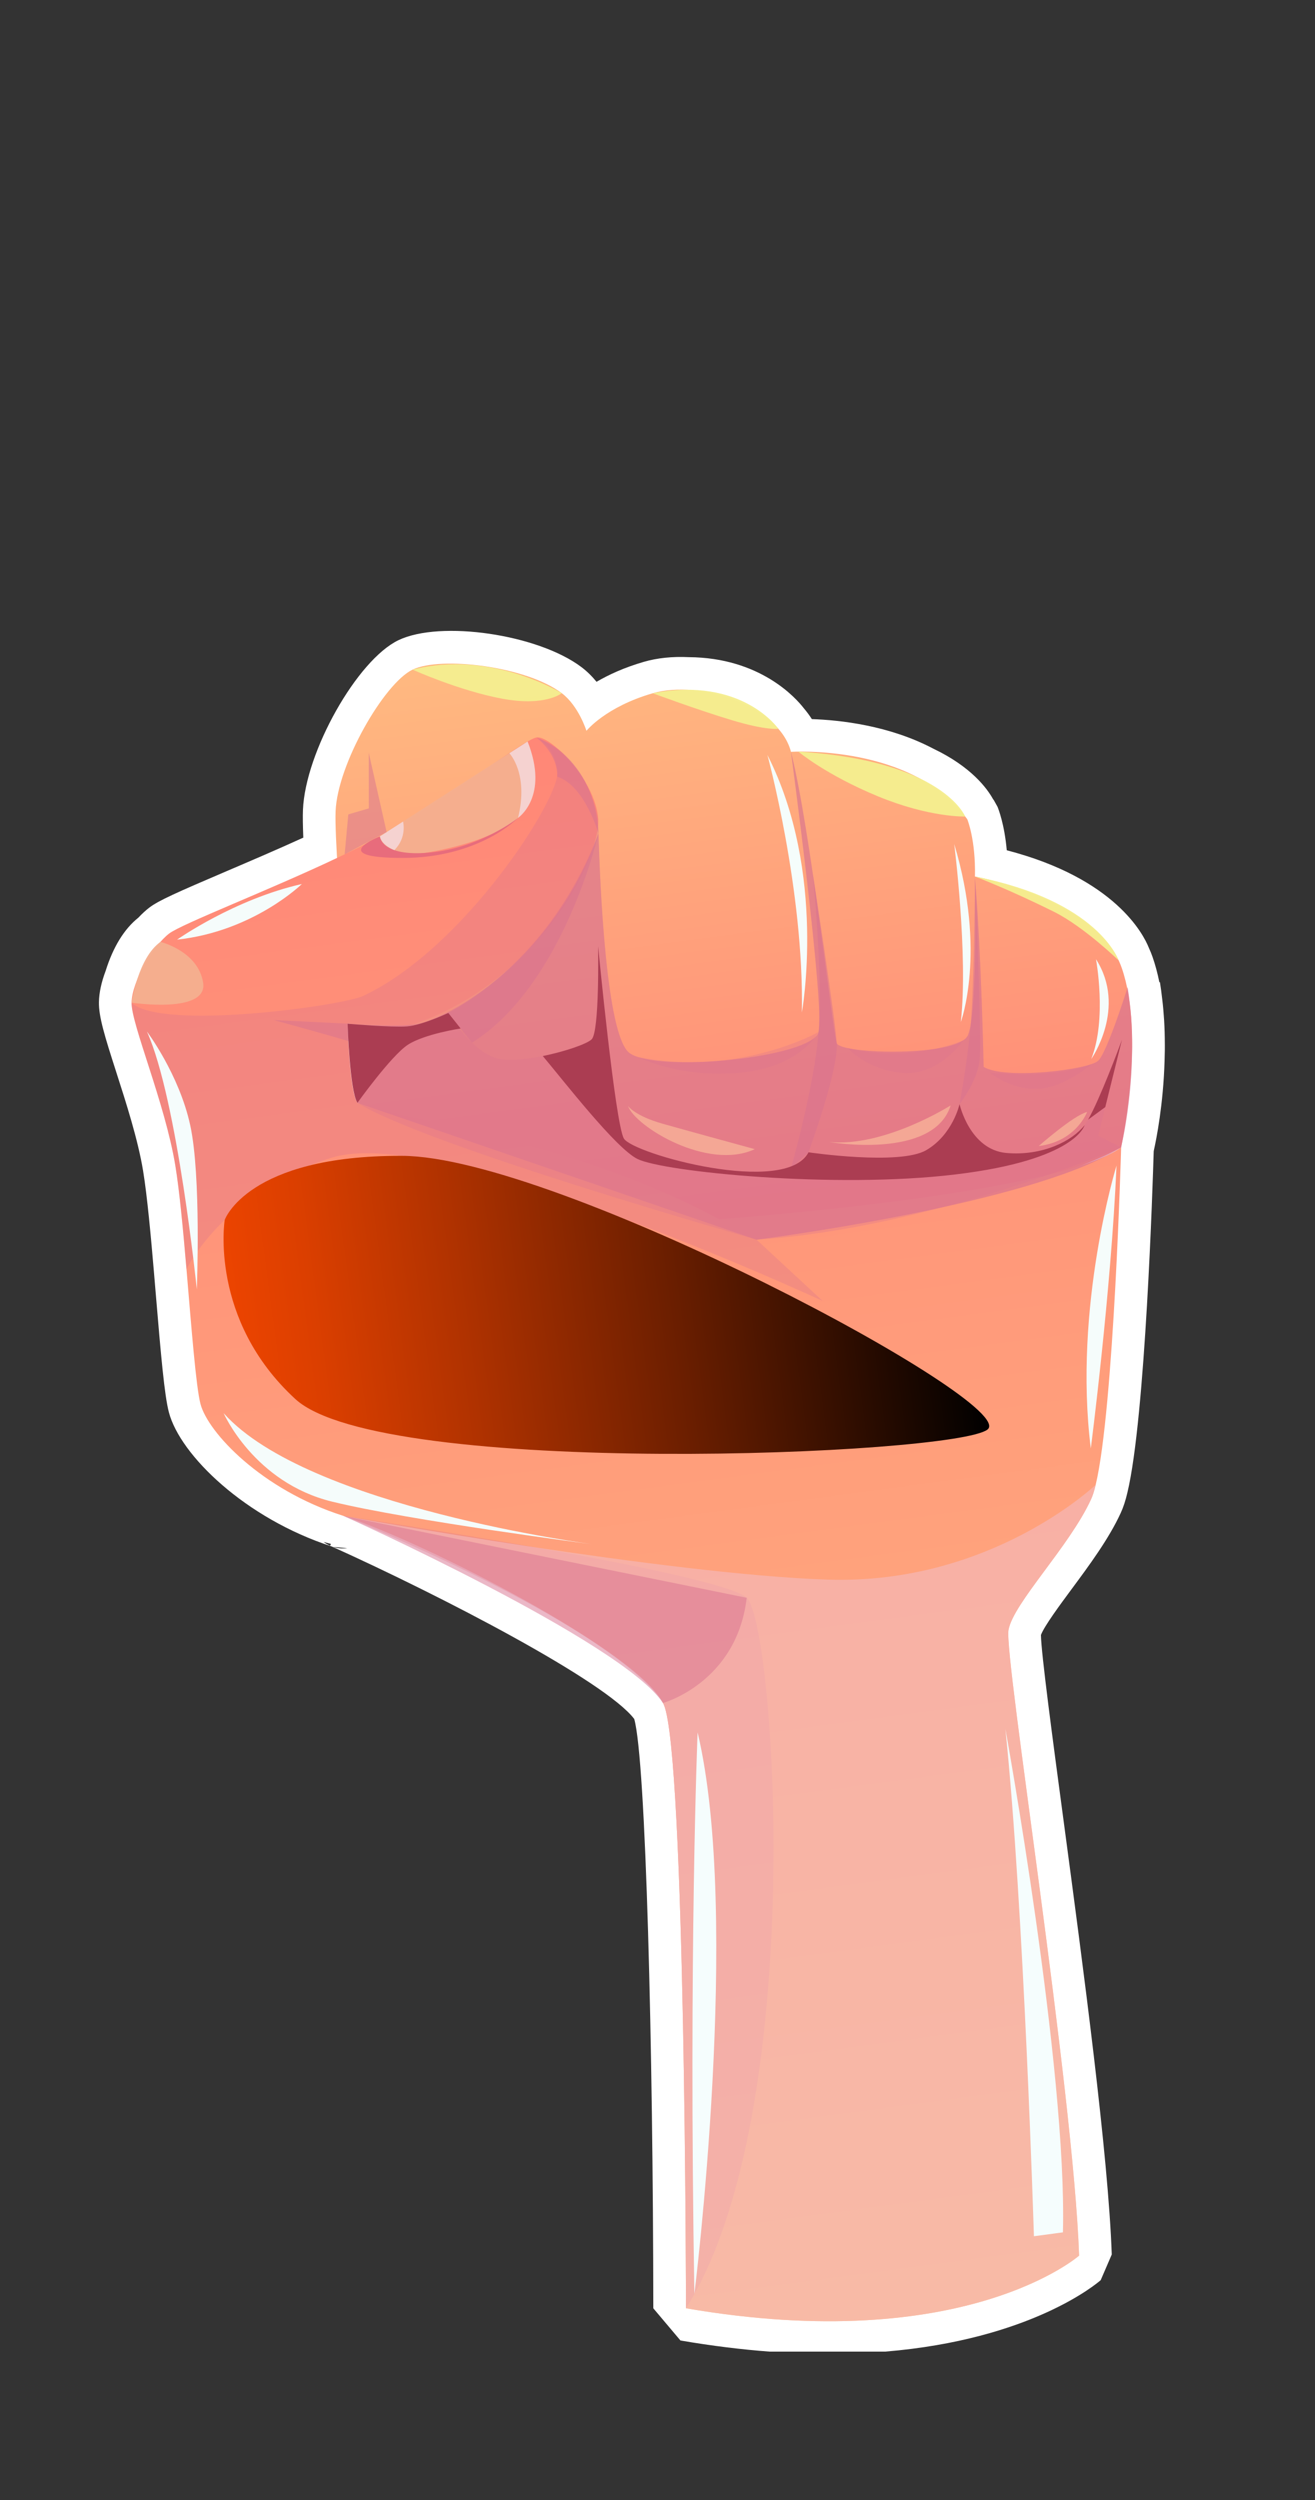 <?xml version="1.0" encoding="UTF-8"?><svg xmlns="http://www.w3.org/2000/svg" xmlns:xlink="http://www.w3.org/1999/xlink" viewBox="0 0 862.47 1639.15"><rect x="0" y="0" width="862.47" height="1639.15" fill="#333333" stroke="none"/><defs><style>.cls-1{fill:#fff;}.cls-2{fill:#e86c7c;}.cls-3{fill:url(#_Áåçûìÿííûé_ãðàäèåíò_152);}.cls-4{isolation:isolate;}.cls-5{opacity:.3;}.cls-5,.cls-6,.cls-7,.cls-8{mix-blend-mode:multiply;}.cls-5,.cls-7,.cls-8{fill:#d87290;}.cls-9{fill:#ab3d52;}.cls-10{fill:#f5ffff;}.cls-10,.cls-11,.cls-12,.cls-13,.cls-14{mix-blend-mode:soft-light;opacity:.97;}.cls-11{fill:#f5af8f;}.cls-6{fill:#f3bac0;opacity:.6;}.cls-12{fill:#f5d3d2;}.cls-13{fill:#f5ee8f;}.cls-14{fill:#f5a995;}.cls-7{opacity:.31;}.cls-15{fill:url(#_Áåçûìÿííûé_ãðàäèåíò_54);mix-blend-mode:screen;}.cls-8{opacity:.5;}.cls-16{fill:url(#_Áåçûìÿííûé_ãðàäèåíò_151);}</style><linearGradient id="_Áåçûìÿííûé_ãðàäèåíò_152" x1="275.66" y1="-2498.13" x2="275.66" y2="-2892.92" gradientTransform="translate(561.25 3317.39) rotate(-7.63)" gradientUnits="userSpaceOnUse"><stop offset="0" stop-color="#ff8777"/><stop offset=".98" stop-color="#ffb880"/></linearGradient><linearGradient id="_Áåçûìÿííûé_ãðàäèåíò_151" x1="197.47" y1="-1778.14" x2="197.47" y2="-2836.5" gradientTransform="translate(561.25 3317.39) rotate(-7.63)" gradientUnits="userSpaceOnUse"><stop offset=".02" stop-color="#ffb880"/><stop offset="1" stop-color="#ff8777"/></linearGradient><linearGradient id="_Áåçûìÿííûé_ãðàäèåíò_54" x1="-79.73" y1="-2461.86" x2="402.91" y2="-2461.86" gradientTransform="translate(561.25 3317.39) rotate(-7.63)" gradientUnits="userSpaceOnUse"><stop offset="0" stop-color="#ec4400"/><stop offset=".11" stop-color="#db3f00"/><stop offset=".31" stop-color="#b03200"/><stop offset=".6" stop-color="#6a1e00"/><stop offset=".96" stop-color="#0b0300"/><stop offset="1" stop-color="#000"/></linearGradient></defs><g class="cls-4"><g id="Layer_1"><g><path class="cls-1" d="M391.24,446.99c-2.81-3.45-6.11-6.78-9.94-9.66-28.46-21.45-92.36-30.84-119.95-17.62-27.15,13-61.11,73.32-62.65,111.27-.17,4.16-.09,10.17,.23,18.18-16.86,7.69-34.54,15.25-50.52,22.08-32.54,13.91-44.47,19.19-50.5,23.82-2.33,1.78-4.73,3.99-7.15,6.56-9.32,7.45-16.53,19.17-21.47,34.9-2.81,7.44-4.29,14.33-4.4,20.44-.18,9.59,3.77,22.33,11.35,45.9,6.37,19.8,14.3,44.44,17.61,64.76,2.72,16.5,5.23,44.11,7.11,66.33l1.14,13.55c3.48,41.41,5.75,67.35,8.67,78.42,7.36,28.12,50.2,69.61,106.76,87.95,72.3,32.62,179.61,88.32,198.45,113.12,7.64,26.94,12.35,215.95,12.51,386.37l17.79,21.09c20.78,3.58,40.26,5.94,58.49,7.31h75.74c95.71-7.9,138.96-44.71,141.4-46.85l7.26-16.83c-2.27-65.15-18.6-187.21-31.72-285.29-7.17-53.6-14.58-108.96-14.73-120.87,2.1-5.74,12.8-20.18,19.98-29.88,11.54-15.57,24.61-33.22,32.34-50.1,1.71-3.68,3.17-8.14,4.41-13.47,11.77-49.06,16.63-203.21,17.23-223.66,.05-.26,.1-.53,.15-.81,1.61-7.25,6.15-29.92,6.97-58.41,.18-4.82,.23-9.35,.14-13.83v-.95s0,0,0,0c-.02-1.31-.05-2.71-.09-4.17-.07-2.51-.18-5.03-.33-7.58l-.03-.48c-.13-2.11-.29-4.22-.47-6.13l-.08-1.03c-.19-2.08-.4-4.23-.71-6.64-.39-3.56-.88-7.21-1.46-10.84h-.73s.33-.08,.33-.08c-1.2-5.93-2.71-11.5-4.47-16.54-.66-1.9-1.45-3.84-2.4-5.9-3.51-8.82-22.07-45.51-93.19-63.96-1.55-17.21-5.52-27.21-6.09-28.57l-2.38-4.25c-.19-.26-.38-.52-.57-.77-3.81-6.88-14.19-21.13-39.14-33.03-28.89-15.23-61.04-18.75-79.66-19.38-1.56-2.45-3.32-4.83-5.29-7.14-5.17-6.68-28.58-33.14-75.46-33.48-10.71-.52-20.65,.52-29.54,3.1-12.7,3.68-22.92,8.39-30.92,13.06ZM227.37,1014.95l.22,.06c-3.12,.39-6.23,.09-9.14-.85l8.91,.79Zm-10.32-2.74l-.53,1.18c-1.49-.65-2.92-1.45-4.25-2.45l4.79,1.27Z"/><path class="cls-3" d="M234.41,723.01s-15.55-160.35-14.3-191.18c1.25-30.83,31.8-83.86,50.5-92.82,18.7-8.96,74.47-2.17,97.8,15.41,11.17,8.42,16.22,24.72,16.22,24.72,0,0,12.43-15.64,43.49-24.64,31.07-9,82.86,8.27,90.66,38.42,0,0,79.97-5.33,115.64,44.22,0,0,5.54,13.24,5.02,37.52,0,0,80.54,15.03,96.21,59.73,15.66,44.7-.36,117.84-.36,117.84,0,0-84.73,50.07-263.7,47.14-178.96-2.93-237.2-76.35-237.2-76.35Z"/><path class="cls-16" d="M735.33,752.2s-4.73,171.38-16.7,221.27c-.92,3.96-1.94,7.16-3,9.43-14.17,30.94-51.08,68.16-54.18,85.77-3.01,17.61,42.5,300.89,46.31,410.15,0,0-75.05,66-257.85,34.52,0,0-.35-361.97-14.47-395.6,0,0-.02-.17-.23-.48-15.25-33.73-156.62-106.26-209.92-123.4-.08,.01-.1-.07-.18-.06-.1-.07-.18-.06-.18-.06-53.38-17.04-88.55-54.57-93.43-73.25-2.95-11.19-5.95-50.13-9.19-88.36-2.2-25.94-4.61-51.59-7.32-68-6.64-40.67-28.94-92.78-28.69-106.78,.24-14.08,14.32-37.43,24.6-45.28,8.34-6.4,65.12-28.22,110.12-49.57,10.26-4.78,19.84-9.55,28.17-14.16,45.13-24.86,93.67-63.04,102.63-64.84,2.99-.57,8.31,2.29,14.02,7.41,.1,.07,.29,.22,.47,.36,5.98,5.25,12.35,12.74,17.38,21.01,.01,.08,.12,.24,.13,.32,4.61,7.73,7.95,16.14,8.51,24.15,0,0-.02,1.11,0,3.15-1.36,28.63-42.9,107-125.35,133.03l-37.36-1.73-1.62-.04s1.1,44.48,6.43,51.85c.11,.16,.21,.31,.39,.37,9.52,7.5,135.39,20.88,236.78,75.94,0,0,165.77-11.72,237.81-35.33,.25-.03,.42-.06,.57-.16,6.03-2,11.39-3.99,15.94-6.22,.56-.25,1.03-.56,1.6-.81,2.8-1.31,5.25-2.75,7.26-4.29,.24-.12,.4-.22,.55-.33Z"/><path class="cls-7" d="M739.6,647.31c.53,3.33,.99,6.77,1.34,10.04,.29,2.18,.48,4.19,.67,6.3,.41,4.37,.66,8.77,.8,13.01,.03,1.53,.07,3.06,.09,4.5,.13,4.75,.05,9.28-.12,13.73-.76,26.76-5.04,48.19-6.6,55.05-.23,1.48-.46,2.28-.46,2.28-.16,.11-.31,.21-.55,.33-2.19,1.49-4.63,2.92-7.26,4.29-.56,.25-1.03,.56-1.6,.81-65.18,34.1-229.71,55.11-229.71,55.11l43.36,40.18s-70.64-32.78-147.55-60.21c-34.44-12.34-70.08-23.49-101.22-30.22-30.34-6.5-56.35-8.72-72.87-3.61-71.39,22.08-95.62,73.27-95.62,73.27-2.2-25.94-4.61-51.59-7.32-68-6.64-40.67-28.94-92.78-28.69-106.78,19.15,18.39,137.88,2.21,152.15-4.54,66.76-31.6,128.93-129.92,127.17-146.89-1.63-15.96-12.36-21.68-13.72-22.35,5.26,1.77,9.86,4.3,13.93,7.33,.1,.07,.29,.22,.47,.36,7.78,5.94,13.41,13.62,17.38,21.01,.01,.08,.12,.24,.13,.32,6.72,12.64,8.51,24.15,8.51,24.15,0,0-.02,1.11,0,3.15,.04,1.61,.1,3.9,.2,6.61,.98,32.14,4.98,132.61,20.36,143.84,18.3,13.3,119.79,2.95,124.02-13.79,4.24-16.66-18.12-183.65-18.12-183.65,12.72,49.82,27.4,183.69,30,191,2.6,7.32,79.48,9.12,86.01-5.13,6.23-13.27,4.82-93.13,4.68-103.08,4.14,48.75,5.67,123.75,5.67,123.75,14.01,8.6,69.31,1.79,75.24-4.11,5.49-5.42,17.1-41.46,18.97-47.25,.18-.54,.23-.8,.23-.8Z"/><path class="cls-11" d="M249.19,548.35s-2.14,6.24,1.49,11.13c3.63,4.89,61.44-2.22,86-20.66,24.56-18.43,9.33-52.65,9.33-52.65l-96.82,62.17Z"/><path class="cls-8" d="M179.54,668.77l50.07,2.44,1.12,12.02s-11.55-3.63-51.19-14.46Z"/><path class="cls-5" d="M720.26,744.59l15.07,7.61s-124.78,53.32-239.12,60.54c0,0-216.09-61.34-261.79-89.71l-6.43-51.85s31.48,1.66,38.99,1.76c7.51,.1,27.01-8.81,27.01-8.81,0,0,16.33,27.19,33.94,30.2,7.24,1.25,17.81,.08,28.09-1.97,14.76-3,28.99-7.97,32.01-10.93,5.3-4.97,4.25-61.12,4.25-61.12,0,0,11.2,116.11,16.88,126.08,5.61,10.06,106.17,37.99,121.12,9.08,0,0,59.77,8.78,77.22-1.4,17.46-10.17,21.85-30.18,21.85-30.18,0,0,6.63,29.77,30.6,32.01,23.96,2.16,43.55-8.04,51.38-18.21,.73-.95,1.5-2.16,2.32-3.63,7.8-13.65,20.52-47.71,22.2-52.37l-10.95,44.13-4.64,18.76Z"/><path class="cls-5" d="M449.92,1513.35s-.35-361.97-14.47-395.6c-14.2-33.53-156.86-106.82-210.33-123.94,7.47,1.13,246.58,37.16,264.64,53.73,18.45,16.95,40.87,337.73-39.83,465.8Z"/><path class="cls-6" d="M718.63,973.47c-.92,3.96-1.94,7.16-3,9.43-14.17,30.94-51.08,68.16-54.18,85.77-3.01,17.61,42.5,300.89,46.31,410.15,0,0-75.05,66-257.85,34.52,0,0-.35-361.97-14.47-395.6,0,0-.02-.17-.23-.48-.11-.24-.29-.51-.41-.76-4.34-7.58-34.85-49.69-209.51-122.64,6.37,1.11,212.5,38.32,317.71,41.77,106.99,3.39,175.62-62.18,175.62-62.18Z"/><path class="cls-2" d="M249.19,548.35s.46,12.61,29.44,10.86c35.21-2.13,61.13-22.99,61.13-22.99,0,0-25.25,26.34-75.89,26.26-50.64-.08-14.69-14.14-14.69-14.14Z"/><path class="cls-12" d="M334.09,493.83s12.87,13.28,5.67,42.39c0,0,20.76-13.83,6.25-50.04l-11.93,7.66Z"/><path class="cls-12" d="M264.35,538.61s2.76,10.36-5.7,18.74c0,0-8.35-3.07-9.46-9l15.16-9.73Z"/><path class="cls-8" d="M739.6,647.31c.53,3.33,.99,6.77,1.34,10.04,.29,2.18,.48,4.19,.67,6.3,.41,4.37,.66,8.77,.8,13.01,.03,1.53,.07,3.06,.09,4.5,.13,4.75,.05,9.28-.12,13.73-.76,26.76-5.04,48.19-6.6,55.05-.23,1.48-.46,2.28-.46,2.28-.16,.11-.31,.21-.55,.33-2.19,1.49-4.63,2.92-7.26,4.29-.56,.25-1.03,.56-1.6,.81-65.18,34.1-229.71,55.11-229.71,55.11l-261.79-89.71-6.43-51.85s31.35,2.62,45.91,.07c14.56-2.55,83-32.66,118.62-124.72,.98,32.14,4.98,132.61,20.36,143.84,18.3,13.3,119.79,2.95,124.02-13.79,4.24-16.66-18.12-183.65-18.12-183.65,12.72,49.82,27.4,183.69,30,191,2.6,7.32,79.48,9.12,86.01-5.13,6.23-13.27,4.82-93.13,4.68-103.08,4.14,48.75,5.67,123.75,5.67,123.75,14.01,8.6,69.31,1.79,75.24-4.11,5.49-5.42,17.1-41.46,18.97-47.25,.18-.54,.23-.8,.23-.8Z"/><polygon class="cls-8" points="253.58 545.53 241.84 493.43 241.91 529.99 228.45 533.92 226.05 560.14 253.58 545.53"/><path class="cls-8" d="M518.95,765.33s15.09-52.9,17.96-88.76c2.87-35.86-3.7-103.14-3.7-103.14,0,0,14.4,92.54,15.59,110.49,1.19,17.95-18.53,71.56-18.53,71.56,0,0-5.46,5.44-11.32,9.85Z"/><path class="cls-8" d="M629.32,723.93s5.1-26.78,7.35-52.21c2.25-25.43,2.78-97.06,2.78-97.06,0,0,4.69,107.19,3.01,120.89-1.68,13.69-13.14,28.38-13.14,28.38Z"/><path class="cls-8" d="M294.01,664.11s69.81-34.41,98.52-117.58c0,0-22.71,99.19-82.98,137.11l-15.54-19.54Z"/><path class="cls-8" d="M392.53,546.53s-8.95-31.69-27.16-37.34c0,0,1.71-13.06-13.45-25.61,0,0,38.21,12.29,40.62,62.95Z"/><path class="cls-11" d="M105.27,617.5s24.69,6.05,27.96,26.75c3.27,20.69-46.92,13.11-46.92,13.11,0,0,4.17-29.44,18.96-39.86Z"/><path class="cls-13" d="M270.61,439.02s30.21,13.71,58.69,19.04c28.48,5.33,39.12-3.62,39.12-3.62,0,0-46.34-28.76-97.8-15.41Z"/><path class="cls-13" d="M523.6,492.77s17.9,15.13,52.06,29.25c34.16,14.12,57.39,13.3,57.39,13.3,0,0-14.56-36.75-109.46-42.55Z"/><path class="cls-13" d="M428.12,454.5s28.44,10.58,51.57,17.57c23.12,6.99,30.82,5.73,30.82,5.73,0,0-23.8-34.64-82.39-23.3Z"/><path class="cls-13" d="M639.45,574.66s22.22,8.38,51.91,23.17c19.49,9.7,42.35,31.87,42.35,31.87,0,0-13.07-39.15-94.26-55.04Z"/><path class="cls-15" d="M147.37,799.83s-10.38,65.32,46.35,117.42c56.73,52.11,432.01,36.99,453.94,19.99,21.93-17.01-282.46-179.12-384.01-179.46-101.55-.34-116.28,42.05-116.28,42.05Z"/><path class="cls-8" d="M434.8,1116.51s48.41-13.26,54.95-68.97l-264.46-53.67s182.94,82.35,209.51,122.64Z"/><path class="cls-9" d="M234.43,723.03s22.16-30.96,33.06-38.06c10.9-7.11,34.63-10.68,34.63-10.68l-8.1-10.19s-16.9,8.02-27.03,8.83c-10.12,.81-38.99-1.76-38.99-1.76,0,0,1.36,43.95,6.43,51.85Z"/><path class="cls-9" d="M711.33,737.7s-5.38,22.78-84.59,32.27c-79.28,9.59-191.68-1.69-208.66-10.14-14.23-7.04-48.1-50.86-62.07-67.47,14.76-3,28.99-7.97,32.01-10.93,5.3-4.97,4.25-61.12,4.25-61.12,0,0,11.2,116.11,16.88,126.08,5.61,10.06,106.17,37.99,121.12,9.08,0,0,59.77,8.78,77.22-1.4,17.46-10.17,21.85-30.18,21.85-30.18,0,0,6.63,29.77,30.6,32.01,23.96,2.16,43.55-8.04,51.38-18.21Z"/><path class="cls-9" d="M735.86,681.7l-10.95,44.13-11.25,8.23c7.8-13.65,20.52-47.71,22.2-52.37Z"/><path class="cls-10" d="M715.43,949.6s13.3-102.9,16.86-185.4c0,0-28.52,92.57-16.86,185.4Z"/><path class="cls-10" d="M678.12,1466.1s-6.58-215.83-18.71-332.58c0,0,40.56,222.62,37.73,330.04l-19.02,2.55Z"/><path class="cls-10" d="M146.68,926.51s19.94,45.47,71.09,57.98c51.16,12.51,171.02,27.98,171.02,27.98,0,0-186.92-24.24-242.12-85.97Z"/><path class="cls-10" d="M625.84,553.35s9.24,73.02,4.33,116.69c0,0,16.99-45.86-4.33-116.69Z"/><path class="cls-10" d="M718.82,628.85s7.34,39.06-3.1,65.48c0,0,23.55-33.53,3.1-65.48Z"/><path class="cls-10" d="M503.33,494.99s24.06,88.33,22.6,168.83c0,0,16.62-91.79-22.6-168.83Z"/><path class="cls-10" d="M116.14,616.04s37.6-26.51,81.85-36.47c0,0-31.74,31.07-81.85,36.47Z"/><path class="cls-10" d="M96.37,676.28s21.1,28,28.39,61.43c7.3,33.43,4.33,107.65,4.33,107.65,0,0-12.7-124.56-32.72-169.08Z"/><path class="cls-10" d="M455.42,1503.98s30.87-247.25,2.12-368.18c0,0-5.92,144.94-2.12,368.18Z"/><path class="cls-14" d="M411.87,725.08c4.83,13.62,52.43,42.64,83.17,28.32,0,0-41.87-11.42-60.31-16.62-18.45-5.2-22.86-11.7-22.86-11.7Z"/><path class="cls-14" d="M543.72,748.7s68.49,11.98,79.79-23.99c0,0-43.44,27.6-79.79,23.99Z"/><path class="cls-14" d="M681.27,751.37s22.98-20.27,31.72-22.34c0,0-7.12,19.35-31.72,22.34Z"/><path class="cls-5" d="M418.32,692.93s26.74,14.12,66.94,10.35c40.21-3.77,51.65-26.71,51.65-26.71,0,0-52.44,29.74-118.6,16.36Z"/><path class="cls-5" d="M555.91,687.12s13.02,14.64,36.64,16.32c23.62,1.68,39.22-21.42,39.22-21.42,0,0-34.71,15.48-75.86,5.1Z"/><path class="cls-5" d="M649.28,703.23s12.89,10.98,30.6,10.67c17.71-.31,36.27-16.36,36.27-16.36,0,0-20.42,10.08-66.87,5.69Z"/></g></g></g></svg>